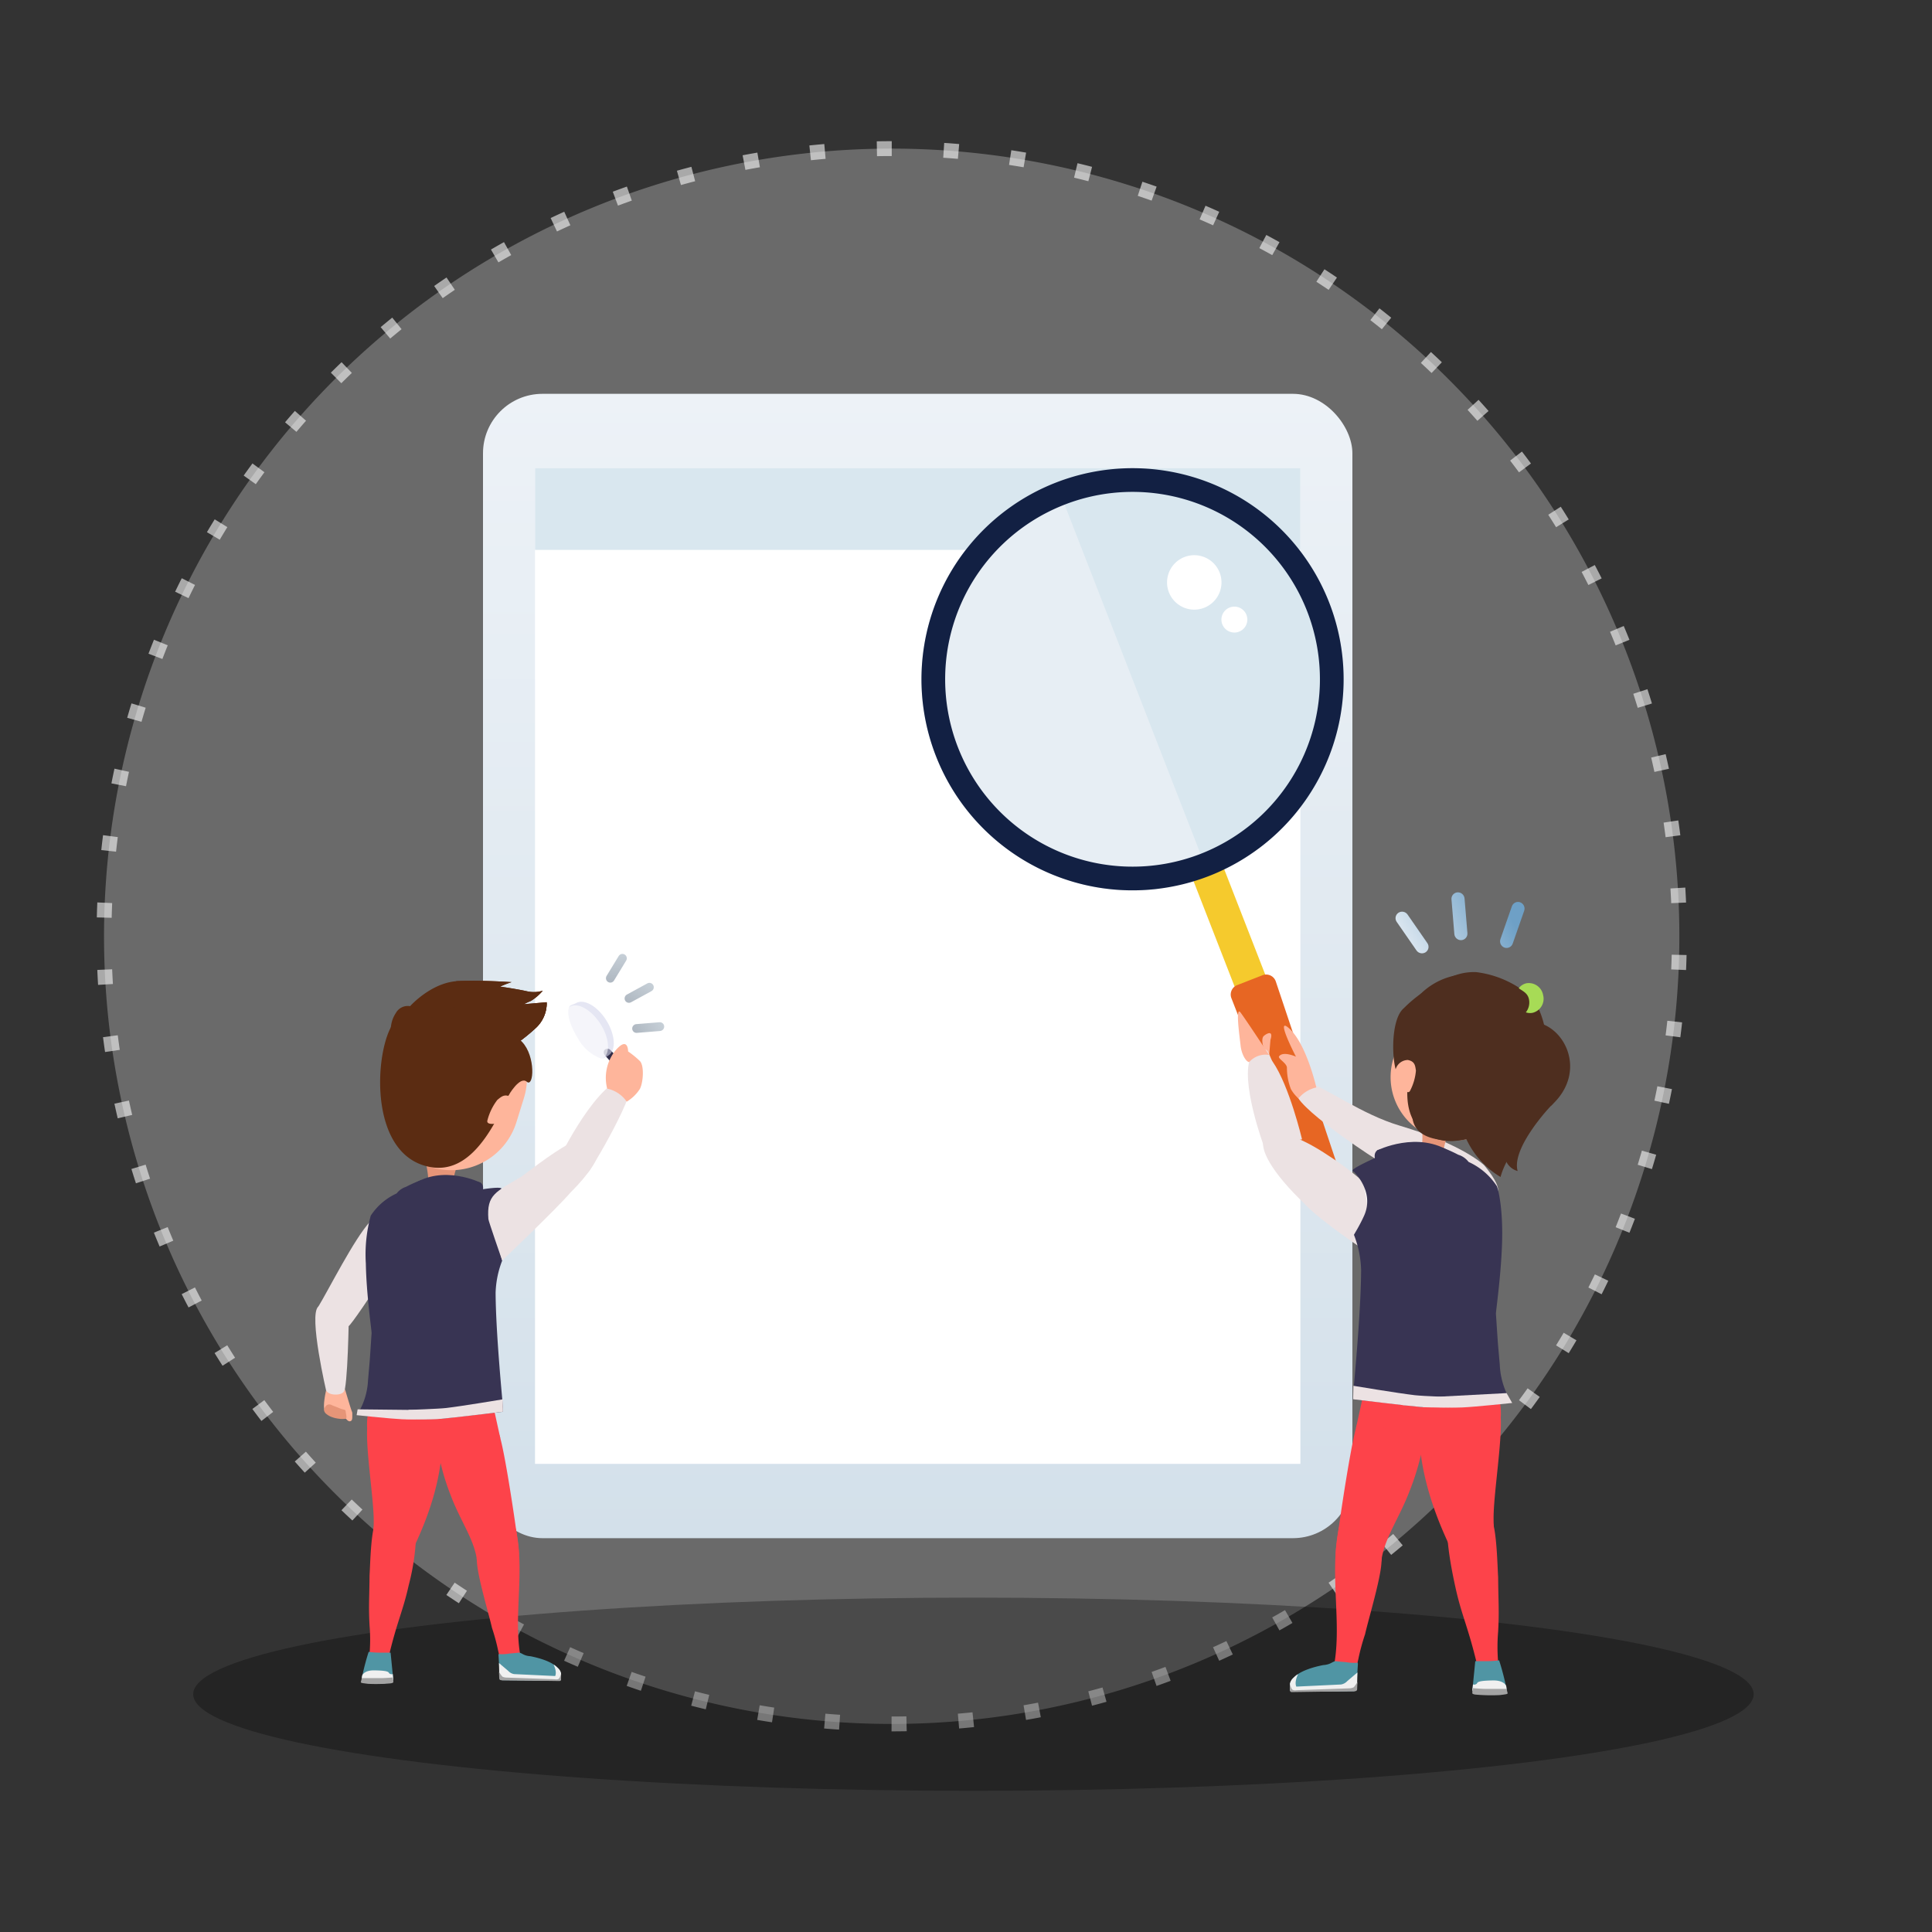 <svg xmlns="http://www.w3.org/2000/svg" xmlns:xlink="http://www.w3.org/1999/xlink" width="260" height="260" viewBox="0 0 260 260">
  <rect x="0" y="0" width="260" height="260" fill="#333333" stroke="none"/>
  <defs>
    <linearGradient id="linear-gradient" x1="0.27" y1="0.991" x2="0.696" y2="0.279" gradientUnits="objectBoundingBox">
      <stop offset="0" stop-color="#edf2f7"/>
      <stop offset="1" stop-color="#6ea0c6"/>
    </linearGradient>
    <linearGradient id="linear-gradient-8" x1="0.5" x2="0.5" y2="1" gradientUnits="objectBoundingBox">
      <stop offset="0" stop-color="#edf2f7"/>
      <stop offset="1" stop-color="#d3e0ea"/>
    </linearGradient>
    <clipPath id="clip-path">
      <rect id="Rectangle_4579" data-name="Rectangle 4579" width="8.695" height="10.701" transform="translate(0 0)" fill="none"/>
    </clipPath>
    <clipPath id="clip-path-2">
      <path id="Path_47017" data-name="Path 47017" d="M9.67-22.284l-2.7-1.582a.585.585,0,0,1-.209-.806.6.6,0,0,1,.816-.206l2.7,1.582a.585.585,0,0,1,.209.806A.6.6,0,0,1,9.67-22.284Z" transform="translate(-6.676 24.96)" fill="none"/>
    </clipPath>
    <clipPath id="clip-path-3">
      <path id="Path_47016" data-name="Path 47016" d="M1-28.452H9.552V-39H1Z" transform="translate(-1 39)" fill="none"/>
    </clipPath>
    <linearGradient id="linear-gradient-9" x1="0.394" y1="0.796" x2="0.394" y2="-31.309" gradientUnits="objectBoundingBox">
      <stop offset="0"/>
      <stop offset="0" stop-color="#8fa1b0"/>
      <stop offset="0.1" stop-color="#8a9cac"/>
      <stop offset="0.2" stop-color="#8597a7"/>
      <stop offset="0.3" stop-color="#8192a3"/>
      <stop offset="0.4" stop-color="#7c8d9e"/>
      <stop offset="0.5" stop-color="#77899a"/>
      <stop offset="0.6" stop-color="#728495"/>
      <stop offset="0.7" stop-color="#6d7f91"/>
      <stop offset="0.8" stop-color="#687a8c"/>
      <stop offset="0.9" stop-color="#647588"/>
      <stop offset="1" stop-color="#5f7083"/>
      <stop offset="1"/>
    </linearGradient>
    <linearGradient id="linear-gradient-10" x1="0.513" y1="0.796" x2="0.513" y2="0.359" gradientUnits="objectBoundingBox">
      <stop offset="0" stop-color="#8fa1b0"/>
      <stop offset="0.1" stop-color="#8a9cac"/>
      <stop offset="0.2" stop-color="#8597a7"/>
      <stop offset="0.3" stop-color="#8192a3"/>
      <stop offset="0.4" stop-color="#7c8d9e"/>
      <stop offset="0.5" stop-color="#77899a"/>
      <stop offset="0.6" stop-color="#728495"/>
      <stop offset="0.7" stop-color="#6d7f91"/>
      <stop offset="0.8" stop-color="#687a8c"/>
      <stop offset="0.9" stop-color="#647588"/>
      <stop offset="1" stop-color="#5f7083"/>
    </linearGradient>
    <clipPath id="clip-path-4">
      <path id="Path_47021" data-name="Path 47021" d="M22-35.269l-1.824-2.544a.585.585,0,0,1,.137-.822.6.6,0,0,1,.829.144l1.824,2.544a.585.585,0,0,1-.137.822A.6.6,0,0,1,22-35.269Z" transform="translate(-20.059 38.742)" fill="none"/>
    </clipPath>
    <linearGradient id="linear-gradient-11" x1="0.086" y1="0.591" x2="0.086" y2="-22.934" xlink:href="#linear-gradient-9"/>
    <linearGradient id="linear-gradient-12" x1="0.185" y1="0.591" x2="0.185" y2="0.271" xlink:href="#linear-gradient-10"/>
    <clipPath id="clip-path-6">
      <path id="Path_47025" data-name="Path 47025" d="M5.248-5.821l-3.13-.019a.585.585,0,0,1-.585-.594.6.6,0,0,1,.6-.586L5.268-7a.585.585,0,0,1,.585.594A.6.6,0,0,1,5.248-5.821Z" transform="translate(-1.533 7.021)" fill="none"/>
    </clipPath>
    <linearGradient id="linear-gradient-13" x1="0.632" y1="0.964" x2="0.632" y2="-22.562" xlink:href="#linear-gradient-9"/>
    <linearGradient id="linear-gradient-14" x1="0.731" y1="0.964" x2="0.731" y2="0.644" xlink:href="#linear-gradient-10"/>
    <clipPath id="clip-path-8">
      <path id="Path_47230" data-name="Path 47230" d="M341.371-193.458l-3.462,3.565a.594.594,0,0,0-.023.839.594.594,0,0,0,.839.023l3.484-3.82a.538.538,0,0,0-.121-.784A.6.6,0,0,0,341.371-193.458Z" transform="translate(-337.722 193.691)" fill="none"/>
    </clipPath>
    <clipPath id="clip-path-9">
      <path id="Path_47229" data-name="Path 47229" d="M124-362.145h68.509V-484H124Z" transform="translate(-124 484)" fill="none"/>
    </clipPath>
    <clipPath id="clip-path-10">
      <path id="Path_47233" data-name="Path 47233" d="M355.876-216.077c.735,1.011,2.832.741,4.684-.6s2.757-3.256,2.022-4.267c-.164-.225-.273-.751-.554-.851-.981-.35-2.69.41-4.129,1.456a5.82,5.82,0,0,0-2.495,3.282C355.359-216.657,355.664-216.368,355.876-216.077Z" transform="translate(-355.399 221.887)" fill="none" clip-rule="evenodd"/>
    </clipPath>
    <clipPath id="clip-path-12">
      <path id="Path_47236" data-name="Path 47236" d="M354.241-218.919c.752,1,2.844.691,4.672-.686s2.7-3.3,1.947-4.3-2.844-.691-4.672.686S353.489-219.918,354.241-218.919Z" transform="translate(-353.971 224.494)" fill="none" clip-rule="evenodd"/>
    </clipPath>
    <clipPath id="clip-path-14">
      <path id="Path_47252" data-name="Path 47252" d="M149.865-314.253a22.428,22.428,0,0,0-5.976,4.35,21.183,21.183,0,0,1,8.467,2.783,14.357,14.357,0,0,1,5.667,5.392,13.14,13.14,0,0,1,11.048-2.916,23.361,23.361,0,0,0-2.47,8.838c1.261,2.568,9,2.888,10.487,3.471a13.256,13.256,0,0,0,1.325-1.948,31.8,31.8,0,0,1-7.6-2.781c1.952-2.5,2.091-4.583,3.561-6.159,2.748-2.946,1.442-4.032,1.909-5.63s-3.775-5.867-5.053-6.619C169.834-316.3,158.595-318.772,149.865-314.253Z" transform="translate(-143.889 316.892)" fill="none" clip-rule="evenodd"/>
    </clipPath>
    <clipPath id="clip-path-17">
      <rect id="Rectangle_4762" data-name="Rectangle 4762" width="16" height="13" transform="translate(19.223 82.122) rotate(-63.045)" stroke="rgba(0,0,0,0)" stroke-linecap="round" stroke-width="1" fill="url(#linear-gradient)"/>
    </clipPath>
    <clipPath id="clip-path-18">
      <path id="Path_86414" data-name="Path 86414" d="M28.183,80.189,25.655,76.25a.873.873,0,0,1,.255-1.209l.011-.008a.9.9,0,0,1,1.227.279l2.529,3.939a.875.875,0,0,1-.256,1.209l-.012.008A.9.9,0,0,1,28.183,80.189Z" stroke="rgba(0,0,0,0)" stroke-linecap="round" stroke-width="1" fill="url(#linear-gradient)"/>
    </clipPath>
    <clipPath id="clip-path-19">
      <rect id="Rectangle_4759" data-name="Rectangle 4759" width="15.771" height="12.787" transform="translate(19.413 82.22) rotate(-63.045)" stroke="rgba(0,0,0,0)" stroke-linecap="round" stroke-width="1" fill="url(#linear-gradient)"/>
    </clipPath>
    <clipPath id="clip-path-20">
      <path id="Path_86415" data-name="Path 86415" d="M33.981,77.882l-.71-4.624a.873.873,0,0,1,.723-1l.013,0a.9.9,0,0,1,1.008.753l.709,4.624a.875.875,0,0,1-.723,1l-.013,0A.9.9,0,0,1,33.981,77.882Z" stroke="rgba(0,0,0,0)" stroke-linecap="round" stroke-width="1" fill="url(#linear-gradient)"/>
    </clipPath>
    <clipPath id="clip-path-21">
      <rect id="Rectangle_4760" data-name="Rectangle 4760" width="15.771" height="12.787" transform="translate(19.413 82.219) rotate(-63.045)" stroke="rgba(0,0,0,0)" stroke-linecap="round" stroke-width="1" fill="url(#linear-gradient)"/>
    </clipPath>
    <clipPath id="clip-path-22">
      <path id="Path_86416" data-name="Path 86416" d="M24.724,84.531l-4.159-2.148a.874.874,0,0,1-.383-1.175l.006-.013a.9.9,0,0,1,1.2-.374l4.159,2.148a.874.874,0,0,1,.384,1.175l-.007.013A.9.9,0,0,1,24.724,84.531Z" stroke="rgba(0,0,0,0)" stroke-linecap="round" stroke-width="1" fill="url(#linear-gradient)"/>
    </clipPath>
  </defs>
  <g id="_4" data-name="4" transform="translate(-1394 -138)">
    <g id="Group_24615" data-name="Group 24615" transform="translate(1408 158)">
      <path id="Path_47026" data-name="Path 47026" d="M106,212A106,106,0,1,0,0,106,106,106,0,0,0,106,212Z" fill="rgba(255,255,255,0.27)" stroke="rgba(255,255,255,0.58)" stroke-width="2" stroke-dasharray="2 7"/>
    </g>
    <rect id="Rectangle_4788" data-name="Rectangle 4788" width="260" height="260" transform="translate(1394 138)" fill="none"/>
    <g id="Group_22824" data-name="Group 22824" transform="translate(0 19)">
      <rect id="Rectangle_4572" data-name="Rectangle 4572" width="117" height="154" rx="8" transform="translate(1459 172)" fill="url(#linear-gradient-8)"/>
      <rect id="Rectangle_4573" data-name="Rectangle 4573" width="103" height="134" transform="translate(1466 182)" fill="#fff"/>
      <rect id="Rectangle_4574" data-name="Rectangle 4574" width="103" height="11" transform="translate(1466 182)" fill="#d9e7ef"/>
      <ellipse id="Ellipse_2760" data-name="Ellipse 2760" cx="105" cy="13" rx="105" ry="13" transform="translate(1420 334)" opacity="0.3"/>
      <g id="Group_24581" data-name="Group 24581" transform="matrix(0.5, -0.866, 0.866, 0.5, 459.283, 1400.522)">
        <g id="Group_24580" data-name="Group 24580">
          <g id="Group_21896" data-name="Group 21896" transform="translate(1509.617 275.832) rotate(-179)" opacity="0.5" style="isolation: isolate">
            <g id="Group_21911" data-name="Group 21911" transform="translate(0.787 -39.803)" clip-path="url(#clip-path)">
              <g id="Group_21900" data-name="Group 21900" transform="translate(1.76 4.156)" clip-path="url(#clip-path-2)">
                <g id="Group_21899" data-name="Group 21899" transform="translate(-1.618 -4.002)" clip-path="url(#clip-path-3)">
                  <g id="Group_21897" data-name="Group 21897" transform="translate(-0.551 -0.447)" opacity="0">
                    <g id="Group_21896-2" data-name="Group 21896" transform="matrix(-0.052, 0.999, -0.999, -0.052, 9.655, 0.476)">
                      <path id="Path_47014" data-name="Path 47014" d="M.448,9.093,0,.552,10.534,0l.448,8.541Z" transform="translate(0 0)" fill="url(#linear-gradient-9)"/>
                    </g>
                  </g>
                  <g id="Group_21898" data-name="Group 21898" transform="matrix(-0.052, 0.999, -0.999, -0.052, 9.104, 0.029)">
                    <path id="Path_47015" data-name="Path 47015" d="M.448,9.093,0,.552,10.534,0l.448,8.541Z" transform="translate(0 0)" fill="url(#linear-gradient-10)"/>
                  </g>
                </g>
              </g>
              <g id="Group_21905" data-name="Group 21905" transform="translate(5.576 0.227)" clip-path="url(#clip-path-4)">
                <g id="Group_21904" data-name="Group 21904" transform="translate(-5.433 -0.073)" clip-path="url(#clip-path-3)">
                  <g id="Group_21902" data-name="Group 21902" transform="translate(-4.267 -3.46)" opacity="0">
                    <g id="Group_21901" data-name="Group 21901" transform="matrix(-0.454, 0.891, -0.891, -0.454, 17.086, 5.634)">
                      <path id="Path_47018" data-name="Path 47018" d="M3.883,12.409,0,4.789,9.4,0l3.883,7.62Z" transform="translate(0)" fill="url(#linear-gradient-11)"/>
                    </g>
                  </g>
                  <g id="Group_21903" data-name="Group 21903" transform="matrix(-0.454, 0.891, -0.891, -0.454, 12.819, 2.174)">
                    <path id="Path_47019" data-name="Path 47019" d="M3.883,12.409,0,4.789,9.4,0l3.883,7.62Z" transform="translate(0)" fill="url(#linear-gradient-12)"/>
                  </g>
                </g>
              </g>
              <g id="Group_21910" data-name="Group 21910" transform="translate(0.294 9.27)" clip-path="url(#clip-path-6)">
                <g id="Group_21909" data-name="Group 21909" transform="translate(-0.152 -9.117)" clip-path="url(#clip-path-3)">
                  <g id="Group_21907" data-name="Group 21907" transform="translate(-4.267 -3.46)" opacity="0">
                    <g id="Group_21906" data-name="Group 21906" transform="matrix(0.454, 0.891, -0.891, 0.454, 11.056, 0)">
                      <path id="Path_47022" data-name="Path 47022" d="M0,7.62,3.883,0l9.4,4.789L9.4,12.409Z" transform="translate(0)" fill="url(#linear-gradient-13)"/>
                    </g>
                  </g>
                  <g id="Group_21908" data-name="Group 21908" transform="matrix(0.454, 0.891, -0.891, 0.454, 6.79, -3.46)">
                    <path id="Path_47023" data-name="Path 47023" d="M0,7.62,3.883,0l9.4,4.789L9.4,12.409Z" fill="url(#linear-gradient-14)"/>
                  </g>
                </g>
              </g>
            </g>
          </g>
          <g id="Group_22058" data-name="Group 22058" transform="matrix(0.899, -0.438, 0.438, 0.899, 1491.535, 311.674)" clip-path="url(#clip-path-8)">
            <g id="Group_22057" data-name="Group 22057" transform="translate(-39.045 -53.037)" clip-path="url(#clip-path-9)">
              <path id="Path_47228" data-name="Path 47228" d="M332.637-201.3l6,.63-.732,6.961-6-.63Z" transform="translate(-293.923 252.951)" fill="#302c47"/>
            </g>
          </g>
          <g id="Group_22060" data-name="Group 22060" transform="matrix(0.899, -0.438, 0.438, 0.899, 1492.179, 305.628)" clip-path="url(#clip-path-10)">
            <g id="Group_22059" data-name="Group 22059" transform="translate(-42.275 -47.886)" clip-path="url(#clip-path-9)">
              <path id="Path_47231" data-name="Path 47231" d="M351.982-234.134l3.735,5.141-8.285,6.019-3.735-5.141Z" transform="translate(-303.56 279.782)" fill="rgba(211,213,235,0.6)"/>
            </g>
          </g>
        </g>
        <g id="Group_22062" data-name="Group 22062" transform="matrix(0.899, -0.438, 0.438, 0.899, 1491.736, 305.314)" clip-path="url(#clip-path-12)">
          <g id="Group_22061" data-name="Group 22061" transform="translate(-42.014 -47.409)" clip-path="url(#clip-path-9)">
            <path id="Path_47234" data-name="Path 47234" d="M349.07-238.182l3.824,5.075-8.079,6.088-3.824-5.075Z" transform="translate(-301.349 283.091)" fill="rgba(255,255,255,0.6)"/>
          </g>
        </g>
      </g>
      <g id="Group_22097" data-name="Group 22097" transform="translate(1518 182)">
        <g id="Group_22096" data-name="Group 22096" transform="translate(0 0)">
          <g id="Group_22092" data-name="Group 22092" transform="translate(0)">
            <g id="Group_22091" data-name="Group 22091">
              <rect id="Rectangle_4582" data-name="Rectangle 4582" width="24.436" height="4.426" transform="translate(44.838 76.675) rotate(-111.281)" fill="#f5ca2d"/>
              <g id="Group_22090" data-name="Group 22090" transform="translate(0)">
                <path id="Path_47272" data-name="Path 47272" d="M-104.847,179.7a127.814,127.814,0,0,0-15.66.482c-.832.1-4.369.222-2.017.195l-1.781.6c-1.9,1.4-3.513,3.083-5.561,4.32a23.679,23.679,0,0,1-5.9,2.562,28.394,28.394,0,0,0-5.018,28.915,28.416,28.416,0,0,0,29.9,17.9,14,14,0,0,1,3.028-1.48,7.626,7.626,0,0,1,1.107-.48,37.5,37.5,0,0,1,4.445-2.3,15.661,15.661,0,0,1,4.945-1.15,28.413,28.413,0,0,0,9.519-33.09A28.333,28.333,0,0,0-104.847,179.7Z" transform="translate(142.726 -178.061)" fill="#d9e7ef"/>
                <path id="Path_47273" data-name="Path 47273" d="M-98.012,234.091a13.617,13.617,0,0,1,5.955-1.811,32.461,32.461,0,0,0,4.143-.357c.071-.021.143-.03.214-.05l-20.154-51.8a28.4,28.4,0,0,0-14.4,36A28.4,28.4,0,0,0-98.012,234.091Z" transform="translate(125.995 -178.061)" fill="#e7eef4"/>
                <g id="Group_22089" data-name="Group 22089" transform="translate(0)">
                  <path id="Path_47274" data-name="Path 47274" d="M-87.84,196.175a28.406,28.406,0,0,1-16.174,36.772,28.405,28.405,0,0,1-36.772-16.174A28.406,28.406,0,0,1-124.613,180,28.406,28.406,0,0,1-87.84,196.175Zm-2.972,1.156a25.217,25.217,0,0,0-32.644-14.359,25.218,25.218,0,0,0-14.359,32.645,25.218,25.218,0,0,0,32.645,14.359A25.218,25.218,0,0,0-90.812,197.331Z" transform="translate(142.726 -178.061)" fill="#122043"/>
                </g>
              </g>
              <path id="Path_47275" data-name="Path 47275" d="M-127.533,276.151l-9.716-29.026a1.366,1.366,0,0,0-1.741-.837l-3.491,1.36a1.367,1.367,0,0,0-.716,1.794l7.793,20C-134.243,267.639-129.987,276.7-127.533,276.151Z" transform="translate(184.934 -178.061)" fill="#e76623"/>
            </g>
            <path id="Path_47277" data-name="Path 47277" d="M-126.033,194.768a3.663,3.663,0,0,0,4.741,2.087,3.662,3.662,0,0,0,2.088-4.741,3.664,3.664,0,0,0-4.741-2.088A3.665,3.665,0,0,0-126.033,194.768Z" transform="translate(159.338 -178.061)" fill="#fff"/>
            <path id="Path_47278" data-name="Path 47278" d="M-129.641,199.074a1.744,1.744,0,0,0,2.257.994,1.745,1.745,0,0,0,.994-2.257,1.744,1.744,0,0,0-2.257-.994A1.743,1.743,0,0,0-129.641,199.074Z" transform="translate(170.133 -178.061)" fill="#fff"/>
          </g>
          <g id="Group_22779" data-name="Group 22779" transform="translate(-103.5 -20.084)">
            <path id="Path_86452" data-name="Path 86452" d="M171.617,124.314a8.972,8.972,0,0,1-3.034,2.464l1.052,14.268S180.518,149.773,171.617,124.314Z" transform="translate(-5.603 -8.223)" fill="#eae0e1"/>
            <g id="Group_22773" data-name="Group 22773" transform="translate(150.985 96.804)">
              <path id="Path_86453" data-name="Path 86453" d="M182.444,118.627s-2.8-2.783-11.348-5.321c-5.183-1.538-9.907-5.121-12.8-6.036-.3-.1-.51,1-.86,1.157-2.27,1.032,8.808,8.362,10.245,9.258.9.559,11.744,4.789,15.772,4.882C185.883,122.622,182.444,118.627,182.444,118.627Z" transform="translate(-154.201 -101.536)" fill="#ece2e3"/>
              <path id="Path_86454" data-name="Path 86454" d="M159.958,106.92s-2.784-5.079-5.547-6.549,1.767,3.321,1.767,3.321-1.866-.279-2.193.577c-.132.347,1.221.58,1.432,1.168a7.94,7.94,0,0,0,1.32,2.647,4.8,4.8,0,0,0,1.319.915A4.3,4.3,0,0,1,159.958,106.92Z" transform="translate(-118.63 -140.244) rotate(16)" fill="#feb59b"/>
            </g>
            <g id="Group_22777" data-name="Group 22777" transform="translate(152.884 88.019)">
              <g id="Group_22774" data-name="Group 22774" transform="translate(0 15.614)">
                <g id="Group_24577" data-name="Group 24577" transform="matrix(0.978, 0.208, -0.208, 0.978, 16.341, -17.717)">
                  <g id="Group_24325" data-name="Group 24325" transform="translate(4.748 16.805)">
                    <path id="Path_53256" data-name="Path 53256" d="M0,0" fill="none" stroke="#707070" stroke-width="0.198"/>
                    <g id="Group_24311" data-name="Group 24311" transform="translate(1.084 4.907)">
                      <path id="Path_53079" data-name="Path 53079" d="M5.293,1.293c.039.264-.452.834-1.847.96C.984,2.4.391,2.079.073,1.665A1.079,1.079,0,0,1,.561.4,2.619,2.619,0,0,1,2.338.006C4.227.173,5.379.55,5.293,1.293Z" transform="translate(0 3.023)" fill="#e69578"/>
                      <path id="Path_53080" data-name="Path 53080" d="M2.283,4.023S.517,3.948.456,3.4C.78,2.517,0,.23,0,.23L1.883.095Zm.975-.361-1.71.367L1.1,3.68,1.883.095,3.768,0a10.791,10.791,0,0,0-.2,3.372Z" transform="translate(0.486)" fill="#e69578"/>
                    </g>
                  </g>
                  <g id="Group_24310" data-name="Group 24310" transform="translate(0.638 3.536)">
                    <g id="Group_23917" data-name="Group 23917">
                      <path id="Path_54367" data-name="Path 54367" d="M17.539,9.8c1.039-4.6-1.993-8.516-6.591-9.555l.018,0C6.368-.788,1.946,1.446.907,6.044L.212,9.12A8.536,8.536,0,0,0,6.656,19.327l-.019,0a8.536,8.536,0,0,0,10.206-6.445Z" fill="#feb59b"/>
                      <g id="Group_23915" data-name="Group 23915" transform="translate(7.324 10.512)">
                        <path id="Path_54383" data-name="Path 54383" d="M2.841,1.583a7.119,7.119,0,0,1-1.1,2.581C1.31,4.882.365,3.263.05,2.14s.9-2.391,1.871-2.1.892.944.919,1.54" fill="#feb59b"/>
                      </g>
                    </g>
                    <path id="Path_54390" data-name="Path 54390" d="M0,0" transform="translate(8.403 11.772)" fill="none" stroke="#707070" stroke-width="0.198"/>
                  </g>
                  <path id="Path_86479" data-name="Path 86479" d="M3.153.081A3.491,3.491,0,0,0,.409,3.251C.115,7.52-1.392,16.034,4.127,17.959c6.7,2.337,12.958-8.187,13.094-12.65.1-3.2-2.519-1.123-3.279-1.183A3.6,3.6,0,0,1,12.669,3.8L5.406.34A3.5,3.5,0,0,0,3.153.081Z" transform="translate(3.149 4.899)" fill="#4e2e1f"/>
                  <path id="Path_86480" data-name="Path 86480" d="M1.484,6.82S1.509,3.938.361,4.164.962.846,3.374.14,7.661,1.614,7.9,1.831,1.484,6.82,1.484,6.82Z" transform="translate(1.89 3.47)" fill="#5b2c12"/>
                  <path id="Path_51198" data-name="Path 51198" d="M2.362,10.538C4.386,6.894,3.171,2.86,0,.4L2.911,0a7.479,7.479,0,0,1,.2,10.254,4.57,4.57,0,0,1-1.211,1.1Z" transform="translate(15.092 3.049)" fill="#682e2e"/>
                  <path id="Path_51199" data-name="Path 51199" d="M1.7,13.81C.584,12.544-.85,6.737.638,4.858A17.488,17.488,0,0,1,5.306,0s5.926,1.077,8.231,2.5c.414.254,1.377.987,1.418,1.621h.013c.262.957-1.44,3.844-7.334,4.5-.189.015-.379.03-.581.044A5.581,5.581,0,0,0,8.441,6.285,5.619,5.619,0,0,1,5.313,8.518,4.265,4.265,0,0,0,3.7,9.356,44.4,44.4,0,0,0,1.7,13.81Z" transform="translate(0 2.005)" fill="#4e2e1f"/>
                  <path id="Path_51200" data-name="Path 51200" d="M15.99,13.252c2.269-4.105.459-8.694-3.647-10.979h0C8.23,0,3.363.9,1.094,5.01L.443,6.182A1.069,1.069,0,0,0,0,6.038c.1-.223.21-.451.324-.679A9.269,9.269,0,0,1,12.367.761a5.191,5.191,0,0,1,.58.283A8.231,8.231,0,0,1,17.28,7.989l.012.469a9.7,9.7,0,0,1-.778,3.735c-.143.335-.305.675-.479,1.007l-.106.186c-.1.175-.21.343-.309.518Z" transform="translate(1.464 0.335)" fill="#4e2e1f"/>
                  <path id="Path_50912" data-name="Path 50912" d="M16.829,9.088c.664-2.12-1.563-6.328-3.371-7.385A13.7,13.7,0,0,0,5.717.081,7.576,7.576,0,0,0,.3,4.019C-.082,4.695-.2,5.2.556,5.581c2.324,1.181,6.031,1.344,6.5,1.087A6.482,6.482,0,0,1,5.682,7.783c2.482,1.147,5,1.528,6.577.651a3.114,3.114,0,0,0,.479-.328c-.1,1.021.839,2.141.909,3.891a6.673,6.673,0,0,1-.593,3.193A13.439,13.439,0,0,0,16.829,9.088Z" transform="translate(3.437 0.008)" fill="#4e2e1f"/>
                  <path id="Path_50913" data-name="Path 50913" d="M5.057,1.505C4.068,3.3,0,1.9,0,1.9S3.74.588,3.651.229,6.046-.292,5.057,1.505Z" transform="translate(11.863 7.803)" fill="#4e2e1f"/>
                  <path id="Path_86481" data-name="Path 86481" d="M4.11,15.563s-1.482-3.549-1.833-3.621A10.481,10.481,0,0,1,0,8.1a8.938,8.938,0,0,1,1.67-4.759c1.3-1.716-.345-.873,1.3-1.716S6.264.835,7.191.272s7.925-.094,8.952,0S20,3.9,19.732,7.38a16.747,16.747,0,0,1-3.472,8.66c-1.321,1.438-3.556,4.306-8.446,4.324S4.11,15.563,4.11,15.563Z" transform="translate(0.638 2.828)" fill="#4e2e1f"/>
                  <path id="Path_51197" data-name="Path 51197" d="M0,1.027A1.717,1.717,0,0,1,.869.151,1.955,1.955,0,0,1,3.4,1.246a1.944,1.944,0,0,1-.865,2.609,1.718,1.718,0,0,1-.928.139,2.12,2.12,0,0,0-.035-1.965C1.222,1.416.678,1.3,0,1.027Z" transform="translate(15.211 0)" fill="#a7db56"/>
                  <path id="Path_50321" data-name="Path 50321" d="M.663.1a8.045,8.045,0,0,0,4.19,10.576l.836-.119C9.78,4.922,4.918-.819.663.1Z" transform="translate(17.065 5.014)" fill="#4e2e1f"/>
                  <path id="Path_51201" data-name="Path 51201" d="M11.993,8.705C13.771,5.908,11.9,1.989,8.8.633L7.348,0A7.569,7.569,0,0,1,8.876,8.711L8.307,9.925h0a1.3,1.3,0,0,1,.726.965h0c.014.035.014.065.028.1h0c0,.03.014.066.016.1L9.07,11.1a.285.285,0,0,0,.016.1l-.005.012,0,.09a.013.013,0,0,0,.007.018h0l0,.09c-.005.012-.005.012,0,.03a.2.2,0,0,1-.009.084c-.005.012-.005.012,0,.03s-.01.054,0,.072a.049.049,0,0,0,0,.042c-.012.024,0,.042-.016.067a.049.049,0,0,0,0,.042c-.011.024,0,.042-.016.067a.049.049,0,0,0,0,.042c-.012.024,0,.042-.016.067l-.178.39a.08.08,0,0,1-.035.043.048.048,0,0,1-.029.031c-.012.024-.029.031-.04.055s-3.608-.875-3.623-.87c-.011.025,3.565.932,3.553.956s-.023.019-.029.031c-.024.018-.029.031-.052.05-.005.012-.023.019-.029.031a.322.322,0,0,1-.088.063c-.045.027-4.662-.3-4.7-.263-.005.009,4.561.367,4.551.371-.041.025-.088.063-.129.088h0a.821.821,0,0,1-.141.083c-.018.007-.023.019-.035.013-.041.026-.1.058-.141.083h0c-.041.026-2.715-1.531-2.756-1.506L7.7,13.2c-.1.057-.207.1-.3.142L6.172,12.48c-1.19-.875-.946-.923-1.053-.883h0c-2.281-2.194-1.248.848-1.348.868h0c-.086.026,1.437-.88,1.348-.868-.006,0-4.559-4.454-1.941-1.629l3.27,3.676c-.076.01-2.6-1.179-2.677-1.18h0c-.03,0-3.566,2.127-3.6,2.128-.978,1.036,2.523-.211,1.213.352a11.692,11.692,0,0,0,5.951,4.572C7.541,15.13,11.993,8.705,11.993,8.705Z" transform="translate(10.762 6.862)" fill="#4e2e1f"/>
                  <path id="Path_51202" data-name="Path 51202" d="M5.007.417C4.55.253,3.78.549,3.4.389,3.1.267,2.8.134,2.511,0,2.3.7,1.982,1.644,1.646,2.64A1.838,1.838,0,0,1,1.24,4.886c-.135.1-.281.2-.428.291A10.465,10.465,0,0,0,.027,8.707,2.414,2.414,0,0,0,2.19,10.4C1.107,8.346,2.793,4.135,5.007.417Z" transform="translate(17.99 14.716)" fill="#4e2e1f"/>
                  <path id="Path_86482" data-name="Path 86482" d="M4.768,14.145a8.789,8.789,0,0,0,3.489-4.054c.834-2.481,2.408-6.543,1.429-7.9S6.168-.625,4.96.284-.316,6.208.02,8.581,4.768,14.145,4.768,14.145Z" transform="translate(12.13 8.742)" fill="#4e2e1f"/>
                  <path id="Path_54363" data-name="Path 54363" d="M2.708,1.156C2.488.6,2.346-.036,1.335,0A1.74,1.74,0,0,0,.254,2.6c.664.958,2.087,2.178,2.256,1.361a7.124,7.124,0,0,0,.2-2.8" transform="translate(1.267 13.574)" fill="#feb59b"/>
                </g>
                <g id="Mask_Group_11735" data-name="Mask Group 11735">
                  <g id="Group_24325-2" data-name="Group 24325" transform="translate(13.663)">
                    <path id="Path_53256-2" data-name="Path 53256" d="M173.063,108.668" transform="translate(-173.063 -108.668)" fill="none" stroke="#707070" stroke-width="0.198"/>
                  </g>
                  <g id="Group_24356" data-name="Group 24356" transform="translate(6.156 38.648)">
                    <g id="Group_23663" data-name="Group 23663">
                      <g id="Group_23417" data-name="Group 23417">
                        <g id="Group_19887" data-name="Group 19887">
                          <g id="Group_19844" data-name="Group 19844" transform="translate(0 0.41)">
                            <g id="Group_19842" data-name="Group 19842">
                              <g id="Group_19822" data-name="Group 19822">
                                <g id="Group_19819" data-name="Group 19819">
                                  <g id="Group_19281" data-name="Group 19281">
                                    <g id="Group_19277" data-name="Group 19277">
                                      <g id="Group_19279" data-name="Group 19279">
                                        <g id="Group_19276" data-name="Group 19276">
                                          <g id="Group_19265" data-name="Group 19265">
                                            <g id="Group_19261" data-name="Group 19261">
                                              <g id="Group_19259" data-name="Group 19259">
                                                <path id="Path_50162" data-name="Path 50162" d="M169.9,186.513c.637,1.076-1.563,8.188-2.1,10.587a28.161,28.161,0,0,0-.92,3.409c-.206.854.061-.111-.225,1.081a3.9,3.9,0,0,1-1.729.374,2.427,2.427,0,0,1-1.288-.747c1.049-5.778-.682-12.278.678-18.628C166.248,182,169.158,185.267,169.9,186.513Z" transform="translate(-163.635 -162.773)" fill="#fd434a"/>
                                                <g id="Group_19258" data-name="Group 19258" transform="translate(0.219)">
                                                  <path id="Path_50190" data-name="Path 50190" d="M168.442,159.223l-1.118,5.087s1.194-.2,6.095,1.443c2.03.682,3.473,1.5,4.279,1.8a2.559,2.559,0,0,0,.643,0c4.81-3.98,7.582-1.8,7.582-1.8s1.085-5.02.444-8.033c-4.227,1.029-6.521,3.007-9.187,3.117C171.583,161.071,168.442,159.223,168.442,159.223Z" transform="translate(-164.606 -157.72)" fill="#fd434a"/>
                                                  <path id="Path_50164" data-name="Path 50164" d="M166.871,165.091c-.6,1.246-1.913,9.552-2.55,14.094s-.445,3.644,0,4.074c1.291,1.246,5.793,2.393,5.788,0,.528-2.922,2.412-5.482,3.744-9a34.515,34.515,0,0,0,1.46-4.571c.058-.31.652-1.967.748-2.377.126-.537-.709,1.191-.677.591C175.455,166.5,166.871,165.091,166.871,165.091Z" transform="translate(-163.911 -159.222)" fill="#fd434a"/>
                                                  <path id="Path_50181" data-name="Path 50181" d="M188.655,160.354a9.311,9.311,0,0,1,.336,2.892c-.038.389-.025-.385,0,.431.1,3.272-.858,9.348-.966,12.715-.079,2.485.463,6.672,0,7.055-1.346,1.105-4.922-.627-5.692-2.253-1.323-2.8-4.384-9.337-4.366-16.615C177.97,163.163,188.655,160.354,188.655,160.354Z" transform="translate(-166.775 -158.257)" fill="#fd434a"/>
                                                  <path id="Path_50183" data-name="Path 50183" d="M182.807,180.042c-.319,2.737.227,6.319,1.065,10.1s1.694,5.228,2.936,10.489c.586.211,2.885.233,2.787-.532a24.515,24.515,0,0,1,0-4.09c.154-2.831.035-3.642,0-7.351-.095-1.434-.176-6.365-.887-7.79C186.785,180.117,183.127,177.3,182.807,180.042Z" transform="translate(-167.742 -162.029)" fill="#fd434a"/>
                                                </g>
                                              </g>
                                            </g>
                                          </g>
                                        </g>
                                      </g>
                                    </g>
                                  </g>
                                </g>
                              </g>
                            </g>
                          </g>
                          <path id="Path_52606" data-name="Path 52606" d="M169.118,157.863a26.732,26.732,0,0,0,9.5.98,32.628,32.628,0,0,0,8.5-1.638c.01.1.057.615.054,1.092,0,.369,0,1.019,0,1.019a30.8,30.8,0,0,1-8.549,1.358,49.273,49.273,0,0,1-9.784-1.026A11.489,11.489,0,0,0,169.118,157.863Z" transform="translate(-164.694 -157.205)" fill="#1c1c1c"/>
                        </g>
                      </g>
                    </g>
                    <g id="Path_53456" data-name="Path 53456" transform="translate(9.25 1.539)">
                      <path id="Path_86455" data-name="Path 86455" d="M178.91,159.209l-3.41-.071-.248,2.357,3.517.092Z" transform="translate(-175.252 -159.138)" fill="none"/>
                      <path id="Path_86456" data-name="Path 86456" d="M178.409,159.671l-2.484-.051-.149,1.417,2.549.067.084-1.432m.5-.462-.14,2.378-3.518-.092.248-2.357Z" transform="translate(-175.252 -159.138)" fill="#ece2e3"/>
                    </g>
                    <rect id="Rectangle_5371" data-name="Rectangle 5371" width="2.991" height="1.102" rx="0.395" transform="translate(4.897 3.982) rotate(-83)" fill="#fd434a"/>
                    <rect id="Rectangle_5440" data-name="Rectangle 5440" width="1.102" height="2.991" rx="0.395" transform="translate(15.445 1.462) rotate(-7)" fill="#fd434a"/>
                    <rect id="Rectangle_5441" data-name="Rectangle 5441" width="1.102" height="2.991" rx="0.395" transform="translate(20.01 0.518) rotate(-7)" fill="#fd434a"/>
                  </g>
                  <g id="Group_24357" data-name="Group 24357" transform="translate(0.203 76.893)">
                    <g id="Group_23674" data-name="Group 23674" transform="translate(0 0.109)">
                      <path id="Path_52267" data-name="Path 52267" d="M165.187,205.589a5.675,5.675,0,0,1-1.472-.084c-1.1-.083-1.331-.125-1.358-.131-.482.015-.641.451-1.694.526a.353.353,0,0,0-.041.006c-3.5.706-4.125,1.831-4.292,2.162a2.774,2.774,0,0,0-.162.416v.676a.3.3,0,0,0,.3.3h0l8.335-.058a.3.3,0,0,0,.3-.306v-.013s.185-2.877.206-3.246S165.187,205.589,165.187,205.589Z" transform="translate(-156.161 -205.373)" fill="#5095a4"/>
                      <path id="Path_52268" data-name="Path 52268" d="M165.21,208.819l.039-1.535-1.377,1.172a1.481,1.481,0,0,1-.832.447l-6.009.284s-.318-.5.209-1.634c.041-.09-.307.154-.614.46a1.4,1.4,0,0,0-.459.766c0,.3,0,.457,0,.832a.235.235,0,0,0,.233.24h0l8.375-.056a.335.335,0,0,0,.334-.338v-.014Z" transform="translate(-156.16 -205.762)" fill="#f0f0f0"/>
                      <path id="Path_52269" data-name="Path 52269" d="M165.248,208.9a5.827,5.827,0,0,1-.443.646c-.062.121-.467.2-.577.2l-6.963.246c-.345.012-.659.111-.855-.172a3.8,3.8,0,0,1-.251-.636l.013.845a.228.228,0,0,0,.231.225h0l8.551-.123a.263.263,0,0,0,.255-.248Z" transform="translate(-156.159 -206.091)" fill="#a3a3a3"/>
                    </g>
                    <path id="Path_86457" data-name="Path 86457" d="M190.6,205.236a36.887,36.887,0,0,1,1,3.84c-.042.4-.075.639-2.31.758-2.785.147-2.261-.858-2.261-.858l.36-3.631h1.684A13.412,13.412,0,0,0,190.6,205.236Z" transform="translate(-162.441 -205.236)" fill="#5095a4"/>
                    <path id="Path_86458" data-name="Path 86458" d="M187.082,209.133h0c-.011.115.455.088.561-.143s.694-.338,2.147-.359,1.748.709,1.752.717a1.92,1.92,0,0,1,.059.419c-.042.4-.075.639-2.31.758-2.785.147-2.261-.858-2.261-.858Z" transform="translate(-162.441 -205.928)" fill="#f0f0f0"/>
                    <path id="Path_86459" data-name="Path 86459" d="M191.6,210.033h-2.737c-.7,0-1.834-.1-1.834-.1l-.039.626s-.1.19.463.246a24.182,24.182,0,0,0,3.22.064c.382-.046.647-.08.819-.112.35-.067.242-.186.242-.186Z" transform="translate(-162.439 -206.193)" fill="#a3a3a3"/>
                  </g>
                  <g id="Group_23821" data-name="Group 23821" transform="translate(0 7.121)">
                    <g id="Group_23820" data-name="Group 23820" transform="translate(0 1.034)">
                      <g id="Group_23819" data-name="Group 23819">
                        <g id="Group_23817" data-name="Group 23817">
                          <g id="Group_23813" data-name="Group 23813" transform="translate(18.085 13.655)">
                            <g id="Group_23809" data-name="Group 23809" transform="translate(0.234)">
                              <path id="Path_54079" data-name="Path 54079" d="M178.923,136.581a.412.412,0,0,1,.241-.517c.186-.038.378.131.428.377a.412.412,0,0,1-.242.516c-.185.039-.377-.13-.428-.377" transform="translate(-178.91 -136.059)" fill="#fff"/>
                            </g>
                            <g id="Group_23810" data-name="Group 23810" transform="translate(0 4.72)">
                              <path id="Path_54080" data-name="Path 54080" d="M178.629,142.509a.411.411,0,0,1,.242-.516c.185-.039.377.13.428.377a.414.414,0,0,1-.242.517c-.185.038-.377-.131-.428-.377" transform="translate(-178.616 -141.987)" fill="#fff"/>
                            </g>
                            <g id="Group_23811" data-name="Group 23811" transform="translate(0.084 9.287)">
                              <path id="Path_54081" data-name="Path 54081" d="M178.735,148.245a.411.411,0,0,1,.241-.516c.186-.039.377.13.428.377a.413.413,0,0,1-.242.517c-.185.038-.377-.131-.428-.377" transform="translate(-178.722 -147.723)" fill="#fff"/>
                            </g>
                            <g id="Group_23812" data-name="Group 23812" transform="translate(0.17 13.697)">
                              <path id="Path_54082" data-name="Path 54082" d="M178.843,153.783a.411.411,0,0,1,.241-.516c.186-.038.378.13.428.377a.412.412,0,0,1-.242.517c-.185.038-.376-.131-.428-.377" transform="translate(-178.83 -153.261)" fill="#fff"/>
                            </g>
                          </g>
                          <g id="Group_23815" data-name="Group 23815" transform="translate(0 0.968)">
                            <g id="Group_23814" data-name="Group 23814">
                              <path id="Path_53059" data-name="Path 53059" d="M165.228,133.392c-7.9,10.291-11.844,7.554-7.282-1.63,1.964-3.961,5.484-9.979,9.123-10.006.311,0,3.528,2.3,3.8,2.368C170.871,124.125,167.2,131.154,165.228,133.392Z" transform="matrix(-0.105, 0.995, -0.995, -0.105, 152.4, -143.921)" fill="#ece2e3"/>
                              <path id="Path_53139" data-name="Path 53139" d="M185.738,135.176c.013,4.145-.368,9.644.292,14.405.169.545-.647.412-2.478.775a38.026,38.026,0,0,1-13.491-1.033c-.419-.11-1.292-.171-1.5-.654-.556-3.4,1.244-11.368.156-16.167-.257-.705.259-2.37.274-3.346a27.239,27.239,0,0,0-.545-4.506,3.012,3.012,0,0,0-1.464-2.669c1.3-.848,5.209-1.745,8.627-1.855.321.133-1.038.748-.853,1.211a4.689,4.689,0,0,0,2.659.83c1.362,0,2.327-.144,2.769-.806.776-.269-.046-1.037.571-.893,3.715.915,3.324,1.767,4.176,3.515S185.714,129.286,185.738,135.176Z" transform="translate(-158.162 -120.126)" fill="#fff"/>
                            </g>
                          </g>
                          <g id="Group_23816" data-name="Group 23816" transform="translate(8.611)">
                            <path id="Path_54084" data-name="Path 54084" d="M177.45,135.92c-.007-.294-.021-.562-.041-.8-.012-.149-.027-.285-.045-.409-.011-.075-.023-.154-.037-.237-.055-.331-.13-.717-.223-1.148-.115-.535-.257-1.139-.418-1.79q-.1-.386-.2-.791c-.054-.211-.109-.425-.166-.643q-.146-.56-.3-1.141c-.185-.685-.377-1.386-.572-2.086q-.11-.4-.221-.791c-.061-.214-.121-.428-.182-.641q-.164-.579-.326-1.14c-.455-1.583-.88-3.023-1.194-4.072-.22.056-.417.111-.589.162h0l-.009.007c-.272.037-2.155-1.155-3.021-.228,0-.014-3.085,1.366-3.152,1.717-.072.254-.021.041.123.158.178.134,2.846,2.773,1.425,5.938-.627,1.4-1.358,2.514-1.368,2.586a14.083,14.083,0,0,1,.963,4.715c-.026,6.074-1.057,16.266-1.064,16.655-.01.487-.013.755-.013.755l.008,0,1.206.138,5.081.582,2.792.319s4.113.084,4.129-.033c.081-.637.1-3.113.4-5.894.038-.352-3.761-.652-3.722-1.018q.042-.4.084-.8c.021-.215.044-.432.064-.649.038-.381.076-.766.112-1.151.086-.914.166-1.833.236-2.724.021-.27.041-.536.061-.8.015-.219.03-.436.044-.65.026-.395.049-.78.069-1.153C177.443,137.743,177.47,136.732,177.45,135.92Z" transform="translate(-166.719 -119.096)" fill="#383453"/>
                            <path id="Path_54085" data-name="Path 54085" d="M188.19,147.848q-.036-.394-.072-.8-.027-.321-.057-.649c-.033-.381-.067-.766-.1-1.153-.081-.956-.22-3.3-.291-4.237-.019-.269.77-5.712.842-10.181s-.605-6.794-.72-7a8.951,8.951,0,0,0-4.3-3.464l-2.617-1.453s-6.246,0-6.14.7c.059.389,2.2,27.6,2.24,27.979.321,3.148.564,5.969.564,5.969l9.733-.315,2.526-.279A10.238,10.238,0,0,1,188.19,147.848Z" transform="translate(-168.352 -118.91)" fill="#383453"/>
                            <path id="Path_54086" data-name="Path 54086" d="M186.07,121.439a2.448,2.448,0,0,0-.1-.737,2.776,2.776,0,0,0-1.347-.918l0,.006a4.05,4.05,0,0,1,.854,1.886c.025.853.341,8.167.341,8.167S186.167,123.645,186.07,121.439Z" transform="translate(-170.367 -119.088)" fill="#383453"/>
                            <path id="Path_54087" data-name="Path 54087" d="M190.622,161.4s-5.036.531-6.694.6c-1.422.062-5.326-.057-5.326-.057l-.131-1.268,11.4-.605Z" transform="translate(-169.113 -127.297)" fill="#ece2e3"/>
                            <path id="Path_54090" data-name="Path 54090" d="M181.109,161.722s-3.6.088-5.177-.034c-1.417-.11-9.088-1.041-9.088-1.041l.037-1.814s5.982,1,8.28,1.268c1.139.131,5.5.277,5.5.277Z" transform="translate(-166.744 -127.044)" fill="#ece2e3"/>
                          </g>
                        </g>
                      </g>
                    </g>
                    <path id="Path_54083" data-name="Path 54083" d="M172.378,120.082s13.044,2.05,8.551-1.024-10.044-.292-10.044-.292Z" transform="translate(-158.956 -117.611)" fill="#383453"/>
                    <path id="Path_54088" data-name="Path 54088" d="M176.244,125.352c-.045-.183-.083-.328-.121-.483a9.244,9.244,0,0,0-1.232-3.129,1.348,1.348,0,0,1-.082-1.085c.436-1.229.057-1.533.057-1.533s-3.6-.551-4.1-.066-.307,1.351.414,2.455,2.031,1.388,2.474,1.96,3.6,7.08,3.6,7.08A38.946,38.946,0,0,0,176.244,125.352Z" transform="translate(-158.875 -117.864)" fill="#383453"/>
                    <path id="Path_54089" data-name="Path 54089" d="M182.518,121.091a13.217,13.217,0,0,1-.68-2.1v-.055c.076.018.149.037.22.058l0,0,0,0s-.624-.583.007-.349a18.624,18.624,0,0,1,1.982.9h0l0,.006a2.389,2.389,0,0,1,1,2.03c.023.795.193,8.024.193,8.024S182.96,121.726,182.518,121.091Z" transform="translate(-161.177 -117.81)" fill="#383453"/>
                  </g>
                </g>
              </g>
            </g>
            <g id="Group_24578" data-name="Group 24578" transform="translate(322.71 2.918) rotate(108)">
              <path id="Path_86464" data-name="Path 86464" d="M142.94,147.6l1.979-.464a2.011,2.011,0,0,1-.562.916c-.406.33-1.23.8-1.639.567S141.452,147.607,142.94,147.6Z" transform="translate(-0.207 -12.874)" fill="#feb59b"/>
              <path id="Path_86465" data-name="Path 86465" d="M154.923,137.446s-6.317,3.84-8.713,6.987c-.272.358-1.065.884-1.206,1.194-.348.766.533,1.632,1.381,1.78,3.488.605,11.107-5.44,11.107-5.44Z" transform="translate(-0.782 -10.898)" fill="#ece2e3"/>
              <path id="Path_86466" data-name="Path 86466" d="M144.712,147.14s-3.521,4.407-4.236,5.417,3.141-.886,4.235-1.376,1.871-1.41,1.736-1.786A2.912,2.912,0,0,1,144.712,147.14Z" transform="translate(0 -12.874)" fill="#feb59b"/>
            </g>
          </g>
        </g>
      </g>
      <g id="Group_22371" data-name="Group 22371" transform="matrix(0.883, 0.469, -0.469, 0.883, 1602.442, 160.676)">
        <g id="Group_22715" data-name="Group 22715">
          <g id="Group_22714" data-name="Group 22714" clip-path="url(#clip-path-17)">
            <g id="Group_21911-2" data-name="Group 21911">
              <g id="Group_22705" data-name="Group 22705">
                <g id="Group_22704" data-name="Group 22704" clip-path="url(#clip-path-18)">
                  <g id="Group_21900-2" data-name="Group 21900">
                    <g id="Group_22703" data-name="Group 22703">
                      <g id="Group_22702" data-name="Group 22702" clip-path="url(#clip-path-19)">
                        <g id="Group_21899-2" data-name="Group 21899">
                          <g id="Group_21897-2" data-name="Group 21897" opacity="0">
                            <g id="Group_21896-3" data-name="Group 21896">
                              <path id="Path_47014-2" data-name="Path 47014" d="M26.551,68.163l11.409,5.8L30.813,88.024l-11.4-5.794Z" stroke="rgba(0,0,0,0)" stroke-linecap="round" stroke-width="1" fill="url(#linear-gradient)"/>
                            </g>
                          </g>
                          <g id="Group_21898-2" data-name="Group 21898">
                            <path id="Path_47015-2" data-name="Path 47015" d="M26.551,68.162l11.409,5.8L30.814,88.024l-11.4-5.8Z" stroke="rgba(0,0,0,0)" stroke-linecap="round" stroke-width="1" fill="url(#linear-gradient)"/>
                          </g>
                        </g>
                      </g>
                    </g>
                  </g>
                </g>
              </g>
              <g id="Group_22709" data-name="Group 22709">
                <g id="Group_22708" data-name="Group 22708" clip-path="url(#clip-path-20)">
                  <g id="Group_21905-2" data-name="Group 21905">
                    <g id="Group_22707" data-name="Group 22707">
                      <g id="Group_22706" data-name="Group 22706" clip-path="url(#clip-path-21)">
                        <g id="Group_21904-2" data-name="Group 21904">
                          <g id="Group_21902-2" data-name="Group 21902" opacity="0">
                            <g id="Group_21901-2" data-name="Group 21901">
                              <path id="Path_47018-2" data-name="Path 47018" d="M26.562,68.161l11.4,5.8L30.811,88.014l-11.4-5.8Z" stroke="rgba(0,0,0,0)" stroke-linecap="round" stroke-width="1" fill="url(#linear-gradient)"/>
                            </g>
                          </g>
                          <g id="Group_21903-2" data-name="Group 21903">
                            <path id="Path_47019-2" data-name="Path 47019" d="M26.563,68.162l11.4,5.8L30.811,88.016l-11.4-5.8Z" stroke="rgba(0,0,0,0)" stroke-linecap="round" stroke-width="1" fill="url(#linear-gradient)"/>
                          </g>
                        </g>
                      </g>
                    </g>
                  </g>
                </g>
              </g>
              <g id="Group_22713" data-name="Group 22713">
                <g id="Group_22712" data-name="Group 22712" clip-path="url(#clip-path-22)">
                  <g id="Group_21910-2" data-name="Group 21910">
                    <g id="Group_22711" data-name="Group 22711">
                      <g id="Group_22710" data-name="Group 22710" clip-path="url(#clip-path-21)">
                        <g id="Group_21909-2" data-name="Group 21909">
                          <g id="Group_21907-2" data-name="Group 21907" opacity="0">
                            <g id="Group_21906-2" data-name="Group 21906">
                              <path id="Path_47022-2" data-name="Path 47022" d="M26.561,68.161l11.4,5.8L30.811,88.014l-11.4-5.8Z" stroke="rgba(0,0,0,0)" stroke-linecap="round" stroke-width="1" fill="url(#linear-gradient)"/>
                            </g>
                          </g>
                          <g id="Group_21908-2" data-name="Group 21908">
                            <path id="Path_47023-2" data-name="Path 47023" d="M26.562,68.161l11.4,5.8L30.812,88.015l-11.4-5.8Z" stroke="rgba(0,0,0,0)" stroke-linecap="round" stroke-width="1" fill="url(#linear-gradient)"/>
                          </g>
                        </g>
                      </g>
                    </g>
                  </g>
                </g>
              </g>
            </g>
          </g>
        </g>
      </g>
    </g>
    <g id="Group_24582" data-name="Group 24582" transform="translate(1415.5 187.3)">
      <g id="Group_22736" data-name="Group 22736" transform="translate(21.261 80.7)">
        <g id="Group_22732" data-name="Group 22732" transform="translate(0 21.572)">
          <g id="Mask_Group_11735-2" data-name="Mask Group 11735">
            <g id="Group_24325-3" data-name="Group 24325" transform="translate(13.497)">
              <path id="Path_53256-3" data-name="Path 53256" d="M49.257,110.152" transform="translate(-42.384 -110.152)" fill="none" stroke="#707070" stroke-width="0.198"/>
              <g id="Group_24311-2" data-name="Group 24311" transform="translate(0 5.285)">
                <path id="Path_53079-2" data-name="Path 53079" d="M43.061,121.818a2.823,2.823,0,0,1,1.914.421A1.162,1.162,0,0,1,45.5,123.6c-.343.446-.981.793-3.633.634-1.5-.135-2.031-.749-1.989-1.033C39.786,122.4,41.026,122,43.061,121.818Z" transform="translate(-39.873 -118.556)" fill="#e69578"/>
                <path id="Path_53080-2" data-name="Path 53080" d="M43.438,117.469l2.027.146s-.84,2.463-.49,3.414c-.066.59-1.968.671-1.968.671ZM41.619,121a11.643,11.643,0,0,0-.211-3.632l2.03.1.844,3.862-.483.376-1.841-.4Z" transform="translate(-40.284 -117.367)" fill="#e69578"/>
              </g>
            </g>
            <g id="Group_24356-2" data-name="Group 24356" transform="translate(6.604 35.551)">
              <g id="Group_23663-2" data-name="Group 23663">
                <g id="Group_23417-2" data-name="Group 23417">
                  <g id="Group_19887-2" data-name="Group 19887">
                    <g id="Group_19844-2" data-name="Group 19844" transform="translate(0.018 0.376)">
                      <g id="Group_19842-2" data-name="Group 19842">
                        <g id="Group_19822-2" data-name="Group 19822">
                          <g id="Group_19819-2" data-name="Group 19819">
                            <g id="Group_19281-2" data-name="Group 19281">
                              <g id="Group_19277-2" data-name="Group 19277">
                                <g id="Group_19279-2" data-name="Group 19279">
                                  <g id="Group_19276-2" data-name="Group 19276">
                                    <g id="Group_19265-2" data-name="Group 19265">
                                      <g id="Group_19261-2" data-name="Group 19261">
                                        <g id="Group_19259-2" data-name="Group 19259">
                                          <path id="Path_50162-2" data-name="Path 50162" d="M55.92,184.067c1.25,5.841-.342,11.821.623,17.136a2.237,2.237,0,0,1-1.185.687,3.6,3.6,0,0,1-1.591-.344c-.264-1.1-.018-.209-.207-.995a26.014,26.014,0,0,0-.845-3.136c-.491-2.207-2.516-8.749-1.93-9.739C51.463,186.53,54.139,183.524,55.92,184.067Z" transform="translate(-35.889 -165.838)" fill="#fd434a"/>
                                          <g id="Group_19258-2" data-name="Group 19258">
                                            <path id="Path_50190-2" data-name="Path 50190" d="M39.465,162.071c-2.453-.1-4.563-1.921-8.452-2.868-.59,2.772.408,7.39.408,7.39s2.55-2,6.974,1.66a2.352,2.352,0,0,0,.592,0c.741-.277,2.069-1.033,3.936-1.66,4.507-1.515,5.606-1.327,5.606-1.327l-1.028-4.68A15.628,15.628,0,0,1,39.465,162.071Z" transform="translate(-30.578 -159.203)" fill="#fd434a"/>
                                            <path id="Path_50164-2" data-name="Path 50164" d="M43.769,169.158c.029.552-.738-1.038-.623-.544.089.378.635,1.9.689,2.187a31.6,31.6,0,0,0,1.342,4.2c1.225,3.238,2.959,5.593,3.444,8.282,0,2.2,4.137,1.146,5.324,0,.409-.4.587.431,0-3.747s-1.791-11.819-2.345-12.964C51.6,166.575,43.7,167.868,43.769,169.158Z" transform="translate(-33.871 -161.175)" fill="#fd434a"/>
                                            <path id="Path_50181-2" data-name="Path 50181" d="M40.642,165.723c.018,6.7-2.8,12.711-4.016,15.284-.707,1.5-4,3.089-5.235,2.073-.426-.352.073-4.2,0-6.49-.1-3.1-.982-8.686-.888-11.7.023-.75.035-.04,0-.4a8.564,8.564,0,0,1,.31-2.661S40.64,164.422,40.642,165.723Z" transform="translate(-30.487 -159.908)" fill="#fd434a"/>
                                            <path id="Path_50183-2" data-name="Path 50183" d="M31.754,182.194c-.654,1.31-.729,5.847-.815,7.166-.033,3.412-.143,4.158,0,6.762a22.555,22.555,0,0,1,0,3.762c-.091.7,2.024.683,2.563.489,1.143-4.839,1.929-6.169,2.7-9.649a30.311,30.311,0,0,0,.98-9.293C36.889,178.914,33.524,181.5,31.754,182.194Z" transform="translate(-30.589 -164.862)" fill="#fd434a"/>
                                          </g>
                                        </g>
                                      </g>
                                    </g>
                                  </g>
                                </g>
                              </g>
                            </g>
                          </g>
                        </g>
                      </g>
                    </g>
                    <path id="Path_52606-2" data-name="Path 52606" d="M47.325,160.937a45.326,45.326,0,0,1-9,.944,28.331,28.331,0,0,1-7.864-1.25s0-.6,0-.938c0-.439.04-.914.05-1a30.05,30.05,0,0,0,7.815,1.507,24.589,24.589,0,0,0,8.739-.9A10.567,10.567,0,0,0,47.325,160.937Z" transform="translate(-30.462 -158.689)" fill="#1c1c1c"/>
                  </g>
                </g>
              </g>
              <g id="Path_53456-2" data-name="Path 53456" transform="translate(8.799 1.416)">
                <path id="Path_86428" data-name="Path 86428" d="M42.6,162.875l3.235-.085-.229-2.168-3.136.064Z" transform="translate(-42.475 -160.622)" fill="none"/>
                <path id="Path_86429" data-name="Path 86429" d="M42.935,161.112l.078,1.318,2.345-.062-.137-1.3-2.285.047m2.676-.49.229,2.168-3.235.085-.129-2.189Z" transform="translate(-42.475 -160.622)" fill="#ece2e3"/>
              </g>
              <rect id="Rectangle_5371-2" data-name="Rectangle 5371" width="1.014" height="2.751" rx="0.395" transform="translate(14.826 1.055) rotate(-7)" fill="#fd434a"/>
              <rect id="Rectangle_5440-2" data-name="Rectangle 5440" width="2.751" height="1.014" rx="0.395" transform="translate(5.123 3.952) rotate(-83)" fill="#fd434a"/>
              <rect id="Rectangle_5441-2" data-name="Rectangle 5441" width="2.751" height="1.014" rx="0.395" transform="translate(0.924 3.083) rotate(-83)" fill="#fd434a"/>
            </g>
            <g id="Group_24357-2" data-name="Group 24357" transform="translate(5.792 70.731)">
              <g id="Group_23674-2" data-name="Group 23674" transform="translate(18.536 0.1)">
                <path id="Path_52267-2" data-name="Path 52267" d="M54.662,207.286c.02.34.19,2.986.19,2.986v.012a.279.279,0,0,0,.277.281l7.667.053h0a.279.279,0,0,0,.279-.279v-.622a2.553,2.553,0,0,0-.149-.382c-.153-.3-.725-1.339-3.948-1.989a.218.218,0,0,0-.037-.005c-.969-.07-1.116-.47-1.559-.484-.024.006-.233.045-1.248.121a5.294,5.294,0,0,1-1.355.078S54.643,206.947,54.662,207.286Z" transform="translate(-54.66 -206.857)" fill="#5095a4"/>
                <path id="Path_52268-2" data-name="Path 52268" d="M54.876,210.756v.012a.309.309,0,0,0,.307.311l7.7.051h0a.218.218,0,0,0,.215-.22c0-.346,0-.486,0-.765a1.284,1.284,0,0,0-.423-.705c-.283-.282-.6-.505-.565-.423.485,1.047.193,1.5.193,1.5l-5.528-.261a1.359,1.359,0,0,1-.765-.412l-1.266-1.078.036,1.413Z" transform="translate(-54.683 -207.368)" fill="#f0f0f0"/>
                <path id="Path_52269-2" data-name="Path 52269" d="M54.782,211.278a.242.242,0,0,0,.234.229l7.867.114h0a.211.211,0,0,0,.213-.207l.011-.776a3.5,3.5,0,0,1-.231.585c-.181.26-.469.169-.787.158l-6.405-.226c-.1,0-.474-.069-.531-.179a5.361,5.361,0,0,1-.407-.594Z" transform="translate(-54.683 -207.8)" fill="#a3a3a3"/>
              </g>
              <path id="Path_86430" data-name="Path 86430" d="M30.461,206.72a33.928,33.928,0,0,0-.921,3.532c.039.368.069.588,2.126.7,2.561.136,2.079-.788,2.079-.788l-.331-3.34H31.865A12.357,12.357,0,0,1,30.461,206.72Z" transform="translate(-29.403 -206.72)" fill="#5095a4"/>
              <path id="Path_86431" data-name="Path 86431" d="M33.7,210.576h0c.01.105-.418.081-.515-.131s-.639-.311-1.975-.33-1.608.653-1.611.66a1.734,1.734,0,0,0-.055.385c.039.368.069.588,2.126.7,2.561.135,2.079-.789,2.079-.789Z" transform="translate(-29.403 -207.628)" fill="#f0f0f0"/>
              <path id="Path_86432" data-name="Path 86432" d="M29.491,211.509h2.518c.639,0,1.686-.092,1.686-.092l.037.576s.087.174-.426.226a22.239,22.239,0,0,1-2.962.059c-.352-.042-.595-.073-.753-.1-.322-.062-.223-.171-.223-.171Z" transform="translate(-29.353 -207.977)" fill="#a3a3a3"/>
            </g>
            <g id="Group_23821-2" data-name="Group 23821" transform="translate(0 6.55)">
              <g id="Group_23820-2" data-name="Group 23820" transform="translate(0 0.952)">
                <g id="Group_23819-2" data-name="Group 23819">
                  <g id="Group_23817-2" data-name="Group 23817">
                    <g id="Group_23813-2" data-name="Group 23813" transform="translate(15.448 12.561)">
                      <g id="Group_23809-2" data-name="Group 23809">
                        <path id="Path_54079-2" data-name="Path 54079" d="M43.165,138.024c-.047.227-.223.382-.393.346a.38.38,0,0,1-.223-.475c.047-.227.223-.382.394-.346a.379.379,0,0,1,.222.475" transform="translate(-42.537 -137.543)" fill="#fff"/>
                      </g>
                      <g id="Group_23810-2" data-name="Group 23810" transform="translate(0.215 4.341)">
                        <path id="Path_54080-2" data-name="Path 54080" d="M43.459,143.951c-.048.227-.224.382-.394.346a.38.38,0,0,1-.223-.475c.047-.227.224-.382.394-.347a.379.379,0,0,1,.223.475" transform="translate(-42.831 -143.47)" fill="#fff"/>
                      </g>
                      <g id="Group_23811-2" data-name="Group 23811" transform="translate(0.138 8.543)">
                        <path id="Path_54081-2" data-name="Path 54081" d="M43.354,149.687c-.048.227-.224.382-.394.346a.38.38,0,0,1-.223-.475c.047-.226.224-.382.394-.346a.379.379,0,0,1,.223.475" transform="translate(-42.726 -149.206)" fill="#fff"/>
                      </g>
                      <g id="Group_23812-2" data-name="Group 23812" transform="translate(0.059 12.599)">
                        <path id="Path_54082-2" data-name="Path 54082" d="M43.245,155.225c-.047.227-.223.382-.393.347a.38.38,0,0,1-.223-.475c.046-.227.223-.382.394-.346a.378.378,0,0,1,.222.475" transform="translate(-42.617 -154.745)" fill="#fff"/>
                      </g>
                    </g>
                    <g id="Group_23815-2" data-name="Group 23815" transform="translate(0 0.891)">
                      <g id="Group_23814-2" data-name="Group 23814">
                        <path id="Path_53047" data-name="Path 53047" d="M35.795,125.74s-3.32-3.18-7.307,1.109c-2.133,2.293-5.579,9.17-6.967,11.442-.642,1.051,3.024,3.236,4.063,2.635.75-.434,10.211-15.186,10.211-15.186" transform="translate(-21.446 -122.411)" fill="#ece2e3"/>
                        <path id="Path_53139-2" data-name="Path 53139" d="M32.418,125.159c.783-1.608.423-2.392,3.842-3.234.567-.133-.19.574.524.821.407.609,1.294.741,2.547.741a4.311,4.311,0,0,0,2.446-.764c.171-.426-1.08-.992-.784-1.113,3.144.1,4.643.445,5.835,1.225.756.445.825,1.419.754,2.936a25.163,25.163,0,0,0-.5,4.145c.015.9.489,2.43.253,3.079-1,4.414.655,11.743.144,14.872-.188.444-.992.5-1.377.6a34.993,34.993,0,0,1-12.409.95c-1.685-.333-2.435-.212-2.28-.713.607-4.379.257-9.439.269-13.251C31.7,130.036,31.633,126.764,32.418,125.159Z" transform="translate(-24.106 -121.61)" fill="#fff"/>
                      </g>
                    </g>
                    <g id="Group_23816-2" data-name="Group 23816" transform="translate(5.232)">
                      <path id="Path_54084-2" data-name="Path 54084" d="M41.181,138.827c.018.343.039.7.063,1.061.012.2.026.4.041.6q.025.364.055.735c.064.82.138,1.665.218,2.506.033.355.067.708.1,1.059q.03.3.059.6.038.369.077.734c.035.337-3.459.613-3.424.936.278,2.559.3,4.836.371,5.422.013.108,3.8.03,3.8.03l2.569-.294,4.674-.535,1.11-.127H50.9s0-.246-.011-.7c-.007-.357-.954-9.733-.979-15.32A12.955,12.955,0,0,1,50.8,131.2a44.081,44.081,0,0,1-1.06-4.726c-.265-2.052.433-4.453.974-4.942-.062-.324-2.644.088-2.648.1-.8-.853-2.528.243-2.779.209l-.008-.006h0c-.158-.046-.34-.1-.542-.148-.289.965-.68,2.29-1.1,3.746-.1.343-.2.694-.3,1.049q-.083.293-.167.59-.1.363-.2.727c-.179.644-.356,1.289-.526,1.919q-.143.534-.278,1.05-.078.3-.153.591-.094.372-.182.727c-.148.6-.278,1.155-.385,1.647-.086.4-.155.751-.205,1.055-.013.077-.024.149-.034.219-.017.114-.031.24-.042.376-.018.218-.031.464-.037.735C41.1,136.861,41.127,137.79,41.181,138.827Z" transform="translate(-31.206 -120.638)" fill="#383453"/>
                      <path id="Path_54085-2" data-name="Path 54085" d="M28.668,151.716l2.324.256,8.952.289s.223-2.6.519-5.491c.035-.344,2.006-25.379,2.06-25.736.1-.637-5.648-.64-5.648-.64l-2.408,1.337a8.234,8.234,0,0,0-3.955,3.186,19.674,19.674,0,0,0-.662,6.44c.067,4.111.793,9.118.775,9.365-.065.861-.193,3.019-.267,3.9-.03.356-.061.71-.092,1.061-.018.2-.036.4-.053.6-.022.248-.045.493-.067.735A9.409,9.409,0,0,1,28.668,151.716Z" transform="translate(-28.61 -120.394)" fill="#383453"/>
                      <path id="Path_54086-2" data-name="Path 54086" d="M36.1,130.521s.289-6.728.313-7.513a3.721,3.721,0,0,1,.786-1.735l0-.005a2.556,2.556,0,0,0-1.239.844,2.259,2.259,0,0,0-.088.678C35.786,124.82,36.1,130.521,36.1,130.521Z" transform="translate(-30.534 -120.628)" fill="#383453"/>
                      <path id="Path_54087-2" data-name="Path 54087" d="M28.725,162.156l11.042.119-.12,1.168s-3.591.108-4.9.051c-1.525-.067-6.158-.555-6.158-.555Z" transform="translate(-28.589 -131.567)" fill="#ece2e3"/>
                      <path id="Path_54090-2" data-name="Path 54090" d="M37.976,161.738s4.009-.133,5.057-.254c2.114-.244,7.617-1.167,7.617-1.167l.034,1.669s-7.056.855-8.359.957c-1.452.113-4.762.031-4.762.031Z" transform="translate(-30.989 -131.075)" fill="#ece2e3"/>
                    </g>
                  </g>
                </g>
              </g>
              <path id="Path_54083-2" data-name="Path 54083" d="M47.744,120.157s-5.106-2.56-9.239.268,7.867.943,7.867.943Z" transform="translate(-25.778 -119.095)" fill="#383453"/>
              <path id="Path_54088-2" data-name="Path 54088" d="M43.337,131.1s2.9-5.986,3.309-6.513,1.611-.789,2.276-1.8.839-1.812.381-2.257-3.771.061-3.771.061-.349.278.052,1.41a1.24,1.24,0,0,1-.075,1,8.458,8.458,0,0,0-1.134,2.879c-.035.142-.069.276-.111.444A35.865,35.865,0,0,0,43.337,131.1Z" transform="translate(-27.303 -119.428)" fill="#383453"/>
              <path id="Path_54089-2" data-name="Path 54089" d="M36.187,130.2s.156-6.651.177-7.381a2.2,2.2,0,0,1,.921-1.867l0-.006h0a17.275,17.275,0,0,1,1.823-.825c.581-.215.007.321.007.321v0c.065-.02.133-.038.2-.054v.051a12.162,12.162,0,0,1-.626,1.936C38.291,122.957,36.187,130.2,36.187,130.2Z" transform="translate(-25.39 -119.356)" fill="#383453"/>
            </g>
          </g>
        </g>
      </g>
      <g id="Group_24579" data-name="Group 24579" transform="translate(57.21 -5.898) rotate(30)">
        <g id="Group_22735" data-name="Group 22735" transform="translate(24.431 80.7)">
          <g id="Group_22734" data-name="Group 22734">
            <g id="Group_24310-2" data-name="Group 24310" transform="translate(2.516 7.28)">
              <g id="Group_23917-2" data-name="Group 23917">
                <path id="Path_54367-2" data-name="Path 54367" d="M30.178,104.51a9.192,9.192,0,0,0,10.993,6.941l-.021.005a9.193,9.193,0,0,0,6.941-10.993l-.749-3.313c-1.118-4.953-5.882-7.358-10.834-6.239l.021-.005c-4.952,1.119-8.218,5.339-7.1,10.292Z" transform="translate(-29.209 -90.64)" fill="#feb59b"/>
                <g id="Group_23915-2" data-name="Group 23915" transform="translate(8.162 11.322)">
                  <path id="Path_54383-2" data-name="Path 54383" d="M40.352,107.8c.029-.642-.051-1.342.99-1.659s2.354,1.05,2.015,2.259-1.356,2.953-1.816,2.18a7.66,7.66,0,0,1-1.188-2.78" transform="translate(-40.352 -106.098)" fill="#feb59b"/>
                </g>
              </g>
              <path id="Path_54390-2" data-name="Path 54390" d="M42.943,107.95" transform="translate(-32.883 -95.271)" fill="none" stroke="#707070" stroke-width="0.198"/>
            </g>
            <g id="Component_5_21" data-name="Component 5 21">
              <g id="Group_22733" data-name="Group 22733">
                <path id="Path_52600" data-name="Path 52600" d="M43.058,85.636c-.721,2.233-2.675,7.722-6.991,8.578s-5.833-.287-5.833-.287a6.127,6.127,0,0,1,.083,2.005,20.071,20.071,0,0,1-.283,2.062l-.314-.691c-.056-.27-.12-.264-.12-.264l.12.264A7.772,7.772,0,0,1,29.8,98.82c-.017,1.8-.042.8-.1,1.077s.04,1.948.04,1.948-1.736-2.817-2.665-4.737-1.364-2.521-1.3-3.929a1.83,1.83,0,0,1,1.2-1.741s.869-4.23,3.913-6.158c2.764-1.751,5.863-3.239,6.3-3.473A15.035,15.035,0,0,0,36.148,83.1s2.027-.814,3.341-1.23A4.139,4.139,0,0,0,41.4,80.7a6.629,6.629,0,0,1-.7,2,10.41,10.41,0,0,0-.6.854l2.528-1.772A4.548,4.548,0,0,1,43.058,85.636Z" transform="translate(-25.774 -80.7)" fill="#5b2c12"/>
                <path id="Path_52601" data-name="Path 52601" d="M44.607,85.635A23.244,23.244,0,0,1,43,89.509c-1.348,1.565-2.546,2.253-2.494,2.062.064-.236,1.078-2.311,1.078-2.311a13.09,13.09,0,0,1-2.413,1.689,25.747,25.747,0,0,1-2.959,1.066s.522-.6,1.43-1.734a5.427,5.427,0,0,0,1.094-2,10.4,10.4,0,0,1-3.983,1.724,5.344,5.344,0,0,0-2.973,1.258,12.678,12.678,0,0,1,1.337-1.869,6.267,6.267,0,0,1,1.746-1.685,6.747,6.747,0,0,0-2.508.672,2.454,2.454,0,0,0-.8.81c.079-.19.993-2.369,1.45-3.113a5.289,5.289,0,0,1,1.482-1.4l-2.507,1.176.25-.442c.066-.045.132-.089.2-.132,2.766-1.753,5.868-3.241,6.3-3.473A14.929,14.929,0,0,0,37.7,83.1s2.027-.814,3.341-1.23A4.139,4.139,0,0,0,42.954,80.7a6.629,6.629,0,0,1-.7,2,10.41,10.41,0,0,0-.6.854l2.527-1.771A4.548,4.548,0,0,1,44.607,85.635Z" transform="translate(-27.323 -80.7)" fill="#5b2c12"/>
                <path id="Path_52602" data-name="Path 52602" d="M41.906,87.334a29.209,29.209,0,0,1-3.641.505s5.608-1.74,6.971-3.459a3.637,3.637,0,0,0,.7-2.078,4.589,4.589,0,0,1,.372,3.76,23.1,23.1,0,0,1-1.6,3.874C43.357,91.5,42.158,92.19,42.21,92c.064-.237,1.078-2.312,1.078-2.312a13.128,13.128,0,0,1-2.413,1.69,25.887,25.887,0,0,1-2.959,1.065s.137-.157.393-.464c2.546-.844,5.482-5.234,5.593-5.425S43.283,87,41.906,87.334Z" transform="translate(-29.023 -81.129)" fill="#5b2c12"/>
              </g>
            </g>
            <path id="Path_86433" data-name="Path 86433" d="M41.436,92.731a3.76,3.76,0,0,1,2.955,3.414c.317,4.6,1.891,13.634-4,15.841-7.8,2.92-13.957-8.817-14.1-13.624-.105-3.445,2.713-1.209,3.533-1.274a3.883,3.883,0,0,0,1.371-.357l7.822-3.722a3.774,3.774,0,0,1,2.427-.279Z" transform="translate(-25.909 -83.896)" fill="#5b2c12"/>
          </g>
          <path id="Path_86434" data-name="Path 86434" d="M48.75,97.887s-.028-3.1,1.209-2.86-.647-3.574-3.245-4.334S42.1,92.28,41.841,92.514,48.75,97.887,48.75,97.887Z" transform="translate(-30.071 -83.333)" fill="#5b2c12"/>
        </g>
        <g id="Group_23907" data-name="Group 23907" transform="translate(42.012 95.254)">
          <path id="Path_54363-2" data-name="Path 54363" d="M49.87,101.816a7.669,7.669,0,0,0,.213,3.015c.182.881,1.715-.434,2.43-1.466a1.874,1.874,0,0,0-1.165-2.794c-1.088-.042-1.241.646-1.479,1.244" transform="translate(-49.776 -100.571)" fill="#feb59b"/>
        </g>
      </g>
      <path id="Path_86435" data-name="Path 86435" d="M22.525,154.8s-2.476-10.559-1.124-11.623,4.111.964,4.111.964-.128,10.11-.724,10.7C23.914,155.711,22.525,154.8,22.525,154.8Z" transform="translate(-0.064 -16.633)" fill="#ece2e3"/>
      <path id="Path_86436" data-name="Path 86436" d="M22.844,158.617s-.639,2.713,0,2.9a2.1,2.1,0,0,0,.559.512,6.062,6.062,0,0,0,1.186.2l.938.183s.273.418.564.344.283-.348.283-.842.008-.2-.283-1.135-.712-2.358-.712-2.358-.011.771-1.3.747C23.1,159.151,22.844,158.617,22.844,158.617Z" transform="translate(-0.462 -20.794)" fill="#feb59b"/>
      <path id="Path_53059-2" data-name="Path 53059" d="M54.644,128.792c-.083-.245-1.837-5.285-1.858-5.57-.254-3.338,1-3.639,4.483-5.743,3.092-2.321,6.079-4.586,8.014-5.039,3.226-.755,3.748,2.051-1.452,7.212C61.789,122.015,54.644,128.792,54.644,128.792Z" transform="translate(-8.561 -8.459)" fill="#ece2e3"/>
      <path id="Path_86437" data-name="Path 86437" d="M65.895,111.973S71.121,101.2,75.13,101.2c2.294,0-4.34,11.287-5.241,12.556S65.895,111.973,65.895,111.973Z" transform="translate(-12.077 -5.485)" fill="#ece2e3"/>
      <path id="Path_86438" data-name="Path 86438" d="M74.625,100.484a5.881,5.881,0,0,1,1.01-5.007c1.825-2.227,1.807,0,1.807,0a12.09,12.09,0,0,1,1.592,1.3c.581.612.464,2.783,0,3.73a5.321,5.321,0,0,1-1.782,1.727A4.207,4.207,0,0,0,74.625,100.484Z" transform="translate(-14.413 -3.279)" fill="#feb59b"/>
      <path id="Path_86794" data-name="Path 86794" d="M22.1,140.409s.269-1.077,1.128-.574l.607.232.442.182c.426.184.724.1.737.375s.24.96,0,1a2.82,2.82,0,0,1-.912,0,3.873,3.873,0,0,1-.969-.232,2.415,2.415,0,0,1-.744-.431A.77.77,0,0,1,22.1,140.409Z" fill="#e69578"/>
    </g>
  </g>
</svg>

